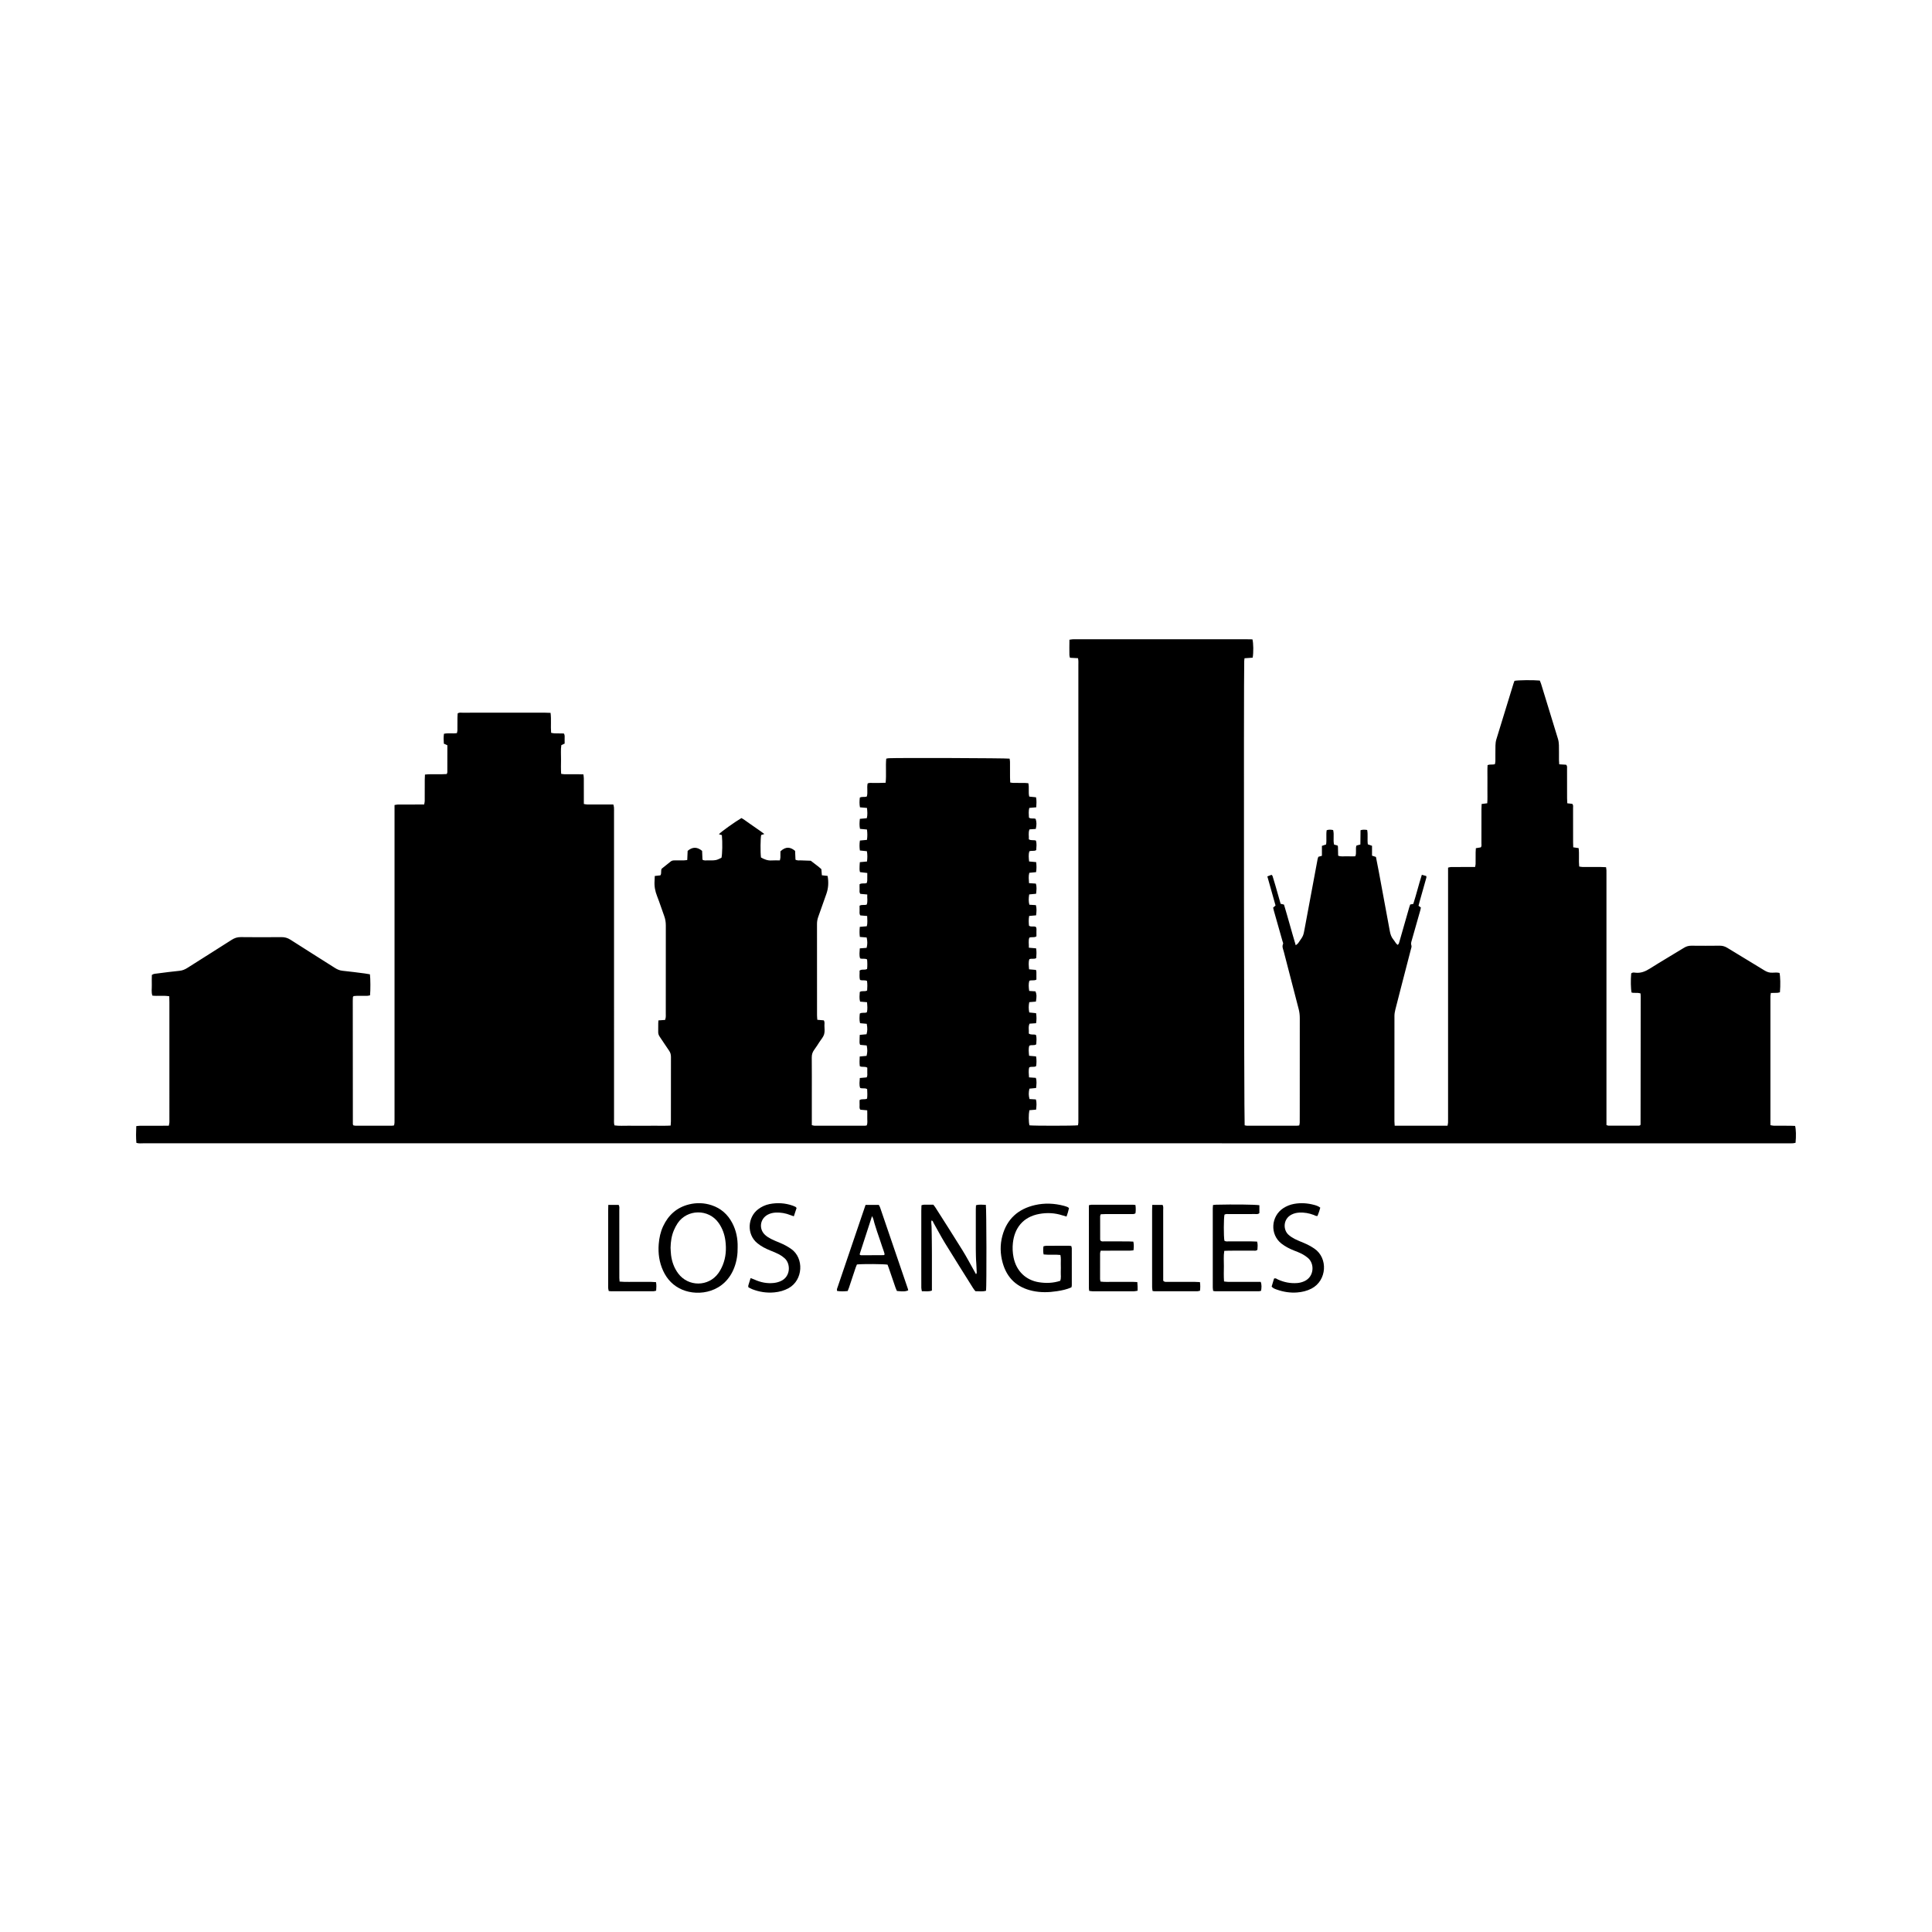 <?xml version="1.0" encoding="iso-8859-1"?>
 <?xml-stylesheet type="text/css" href="../css/styles.css" ?>  
<svg version="1.1" id="Livello_1" xmlns="http://www.w3.org/2000/svg" xmlns:xlink="http://www.w3.org/1999/xlink" x="0px" y="0px"
	 viewBox="0 0 4000 4000" style="enable-background:new 0 0 4000 4000;" xml:space="preserve">
	 
<rect style="fill:#FFFFFF;" width="4000" height="4000"/>
<g>
	<path id="b1" d="M2887.553,2330.705c37.084,0.015,73.048,0.007,109.392,0.006c0.454-2.619,0.98-4.518,1.072-6.438
		c0.16-3.362,0.059-6.736,0.059-10.105c0-168.119,0-336.238,0-504.357c0-4.36,0-8.72,0-13.512c2.358-0.493,4.227-1.209,6.101-1.224
		c13.139-0.104,26.279-0.062,39.418-0.067c3.323-0.001,6.646,0,10.434,0c0.435-2.518,1.018-4.406,1.043-6.301
		c0.11-8.084,0.019-16.171,0.083-24.257c0.021-2.638,0.294-5.274,0.478-8.359c3.546-0.589,6.782-1.127,10.102-1.679
		c2.272-2.54,1.39-5.695,1.399-8.589c0.077-23.584,0.029-47.168,0.06-70.751c0.005-3.31,0.232-6.62,0.378-10.506
		c3.967-0.504,7.486-0.951,11.642-1.478c0.704-9.003,0.265-17.714,0.341-26.399c0.076-8.759-0.034-17.52,0.031-26.279
		c0.065-8.692-0.313-17.405,0.298-26.262c4.988-2.16,9.86-0.51,15.093-1.858c0.328-1.867,1.021-4.058,1.046-6.256
		c0.121-10.78-0.108-21.566,0.154-32.341c0.104-4.318,0.599-8.781,1.849-12.894c11.744-38.649,23.686-77.238,35.591-115.838
		c0.585-1.897,1.361-3.735,1.97-5.388c7.666-1.53,38.242-1.863,52.315-0.576c0.854,2.095,2.024,4.443,2.787,6.917
		c11.704,37.958,23.411,75.915,34.937,113.927c1.249,4.118,1.819,8.564,1.938,12.878c0.279,10.1,0.055,20.213,0.118,30.319
		c0.019,2.972,0.318,5.942,0.515,9.38c5.209,0.317,9.849,0.599,14.248,0.867c2.809,2.707,1.953,5.908,1.964,8.817
		c0.078,20.214,0.022,40.429,0.064,60.644c0.007,3.303,0.281,6.606,0.453,10.379c3.734,0.416,6.988,0.778,10.151,1.131
		c2.709,2.552,1.794,5.766,1.804,8.668c0.078,23.584,0.033,47.167,0.058,70.751c0.004,3.328,0.18,6.656,0.295,10.588
		c3.821,0.571,7.32,1.094,11.208,1.676c1.506,12.767-0.198,25.207,1.11,38.088c2.324,0.335,4.547,0.916,6.775,0.932
		c12.802,0.091,25.605,0.022,38.408,0.068c3.303,0.012,6.605,0.245,10.485,0.4c0.295,2.349,0.669,4.254,0.745,6.171
		c0.12,3.028,0.043,6.063,0.043,9.095c0,168.456,0.001,336.912,0.001,505.368c0,4.339,0,8.679,0,13.254
		c1.79,0.559,3.005,1.266,4.223,1.27c20.888,0.069,41.775,0.061,62.663,0.021c0.94-0.002,1.88-0.463,2.47-0.618
		c0.545-0.515,0.855-0.708,1.017-0.988c0.161-0.277,0.242-0.641,0.243-0.966c0.112-88.6,0.215-177.199,0.299-265.799
		c0.002-1.659-0.241-3.317-0.412-5.518c-1.949-0.371-3.812-0.903-5.704-1.048c-4.295-0.33-8.679,0.451-12.783-0.671
		c-1.679-7.367-2.023-26.148-0.8-39.481c2.366-2.653,5.663-2.015,8.474-1.677c11.333,1.362,20.747-2.527,30.213-8.514
		c23.336-14.759,47.227-28.639,70.75-43.108c4.802-2.954,9.602-4.273,15.191-4.222c19.539,0.182,39.083,0.24,58.62-0.031
		c6.017-0.083,11.024,1.528,16.102,4.649c25.535,15.698,51.302,31.019,76.826,46.735c5.11,3.146,10.157,4.771,16.147,4.485
		c4.953-0.237,10.021-0.657,14.782,0.498c1.734,7.458,2.096,25.14,0.861,40.062c-1.69,0.377-3.537,1.052-5.415,1.154
		c-4.315,0.234-8.646,0.189-13.44,0.265c-0.342,2.508-0.723,4.417-0.833,6.342c-0.134,2.351-0.043,4.715-0.043,7.073
		c-0.001,82.543-0.001,165.087-0.001,247.63c0,4.027,0,8.054,0,12.677c2.607,0.435,4.807,1.1,7.013,1.121
		c11.454,0.11,22.909,0.03,34.364,0.076c3.309,0.014,6.617,0.229,9.759,0.346c1.915,7.12,2.262,21.202,0.917,34.938
		c-1.714,0.335-3.582,0.908-5.477,1.022c-3.022,0.182-6.062,0.063-9.094,0.063c-1135.393,0-2270.786,0.002-3406.18-0.037
		c-4.616,0-9.343,0.715-14.41-0.913c-1.003-11.501-0.71-22.775-0.218-34.669c3.156-0.29,5.736-0.723,8.318-0.734
		c16.171-0.064,32.343-0.034,48.515-0.035c3.333,0,6.666,0,10.495,0c0.481-2.354,1.041-4.205,1.199-6.089
		c0.196-2.343,0.067-4.713,0.067-7.071c0.001-80.859,0.005-161.718-0.01-242.577c-0.001-3.978-0.167-7.955-0.265-12.319
		c-11.905-1.996-23.361-0.012-34.948-1.32c-2.573-7.335-0.947-14.762-1.215-22.026c-0.26-7.026,0.053-14.074,0.112-20.801
		c3.731-2.699,7.524-2.575,11.136-3.029c15.368-1.932,30.717-4.096,46.132-5.545c6.346-0.597,11.522-2.966,16.716-6.27
		c30.407-19.344,60.972-38.441,91.316-57.884c5.895-3.777,11.687-5.71,18.811-5.62c27.959,0.35,55.927,0.307,83.888,0.03
		c7.02-0.07,12.926,1.506,18.887,5.339c30.597,19.67,61.455,38.935,92.148,58.457c4.909,3.122,9.847,5.285,15.8,5.878
		c15.409,1.534,30.762,3.64,46.128,5.583c3.603,0.456,7.173,1.174,10.528,1.733c1.173,8.621,1.279,33.482,0.225,43.546
		c-1.727,0.321-3.61,0.944-5.503,0.975c-7.41,0.124-14.824,0.021-22.235,0.091c-2.278,0.021-4.554,0.323-6.012,0.434
		c-0.983,0.906-1.296,1.096-1.46,1.375c-0.162,0.275-0.227,0.636-0.243,0.964c-0.114,2.35-0.292,4.702-0.29,7.053
		c0.043,85.236,0.102,170.471,0.188,255.707c0.001,0.618,0.398,1.236,0.83,2.493c1.231,0.244,2.794,0.822,4.359,0.826
		c25.268,0.056,50.536,0.048,75.805,0.013c1.298-0.002,2.596-0.379,4.358-0.653c0.316-2.023,0.793-3.933,0.876-5.859
		c0.145-3.363,0.053-6.737,0.053-10.106c0.001-211.244,0-422.488,0-633.731c0-4.356,0-8.712,0-13.602
		c2.781-0.411,5.007-1.012,7.236-1.026c14.487-0.089,28.974-0.049,43.461-0.052c3.347-0.001,6.694,0,10.622,0
		c0.463-2.693,1.151-4.886,1.166-7.083c0.1-14.823,0.034-29.648,0.08-44.472c0.01-3.296,0.253-6.59,0.411-10.429
		c15.247-1.653,30.035,0.142,45.074-1.096c0.435-1.195,1.25-2.396,1.255-3.6c0.081-18.513,0.056-37.026,0.056-56.017
		c-2.456-1.103-4.787-2.151-7.249-3.256c-0.544-6.756-0.784-13.393,0.209-20.504c8.903-1.895,17.701,0.014,26.801-1.315
		c0.369-1.912,1.019-3.787,1.045-5.67c0.119-8.758,0.029-17.519,0.093-26.278c0.022-2.974,0.277-5.946,0.422-8.851
		c3.42-2.379,6.887-1.486,10.129-1.494c27.964-0.07,55.927-0.041,83.891-0.041c28.974,0,57.949-0.012,86.923,0.016
		c3.635,0.003,7.271,0.216,11.411,0.347c1.766,13.888-0.039,27.322,1.17,41.285c2.212,0.39,4.393,1.04,6.594,1.113
		c6.668,0.219,13.343,0.215,19.825,0.295c2.337,3.724,1.398,7.166,1.534,10.425c0.14,3.35,0.031,6.711,0.031,10.47
		c-2.228,1.042-4.258,1.991-6.865,3.21c-1.513,9.65-0.516,19.706-0.641,29.701c-0.122,9.704-0.367,19.433,0.283,29.723
		c2.427,0.33,4.321,0.794,6.218,0.809c9.77,0.079,19.541,0.021,29.311,0.06c3.321,0.013,6.642,0.17,10.564,0.278
		c0.32,3.065,0.811,5.656,0.826,8.249c0.078,14.15,0.039,28.3,0.04,42.451c0,3.348,0,6.695,0,10.598
		c2.759,0.41,4.98,1.013,7.205,1.027c14.487,0.089,28.974,0.05,43.461,0.052c3.344,0.001,6.689,0,10.414,0
		c0.541,2.379,1.233,4.24,1.336,6.132c0.201,3.695,0.081,7.409,0.081,11.115c0.001,210.907-0.003,421.814,0.024,632.721
		c0,4.642-0.515,9.352,0.825,14.355c9.859,1.537,19.582,0.55,29.248,0.723c9.767,0.175,19.54,0.039,29.311,0.039
		c9.433,0,18.867,0.055,28.3-0.016c9.664-0.072,19.354,0.341,29.541-0.359c0.209-3.454,0.503-6.068,0.504-8.683
		c0.028-44.472-0.036-88.945,0.098-133.417c0.015-4.958-1.158-9.099-3.996-13.162c-6.556-9.386-12.706-19.055-19.17-28.507
		c-2.177-3.185-3.385-6.432-3.231-10.345c0.302-7.672-0.31-15.382,0.419-23.612c4.814-0.347,9.08-0.654,13.876-0.999
		c0.459-1.869,1.125-3.695,1.312-5.569c0.233-2.336,0.08-4.711,0.08-7.07c0.001-60.981-0.055-121.962,0.078-182.943
		c0.015-6.864-1.023-13.307-3.396-19.729c-5.016-13.578-9.329-27.425-14.66-40.873c-4.06-10.24-6.028-20.575-5.243-31.509
		c0.237-3.296,0.277-6.607,0.423-10.313c4.156-0.458,7.75-0.855,11.534-1.272c3.013-3.766,0.557-8.548,2.646-13.664
		c5.728-4.578,12.303-9.801,18.838-15.074c2.236-1.804,4.771-2.259,7.554-2.231c6.401,0.066,12.803,0.073,19.203-0.03
		c2.273-0.037,4.54-0.463,7.474-0.785c0.286-6.663,0.556-12.957,0.812-18.929c10.051-8.541,19.765-8.501,29.956,0.026
		c0.24,5.862,0.498,12.148,0.749,18.283c3.621,2.163,7.061,1.393,10.33,1.398c5.716,0.009,11.532,0.322,17.115-0.622
		c4.181-0.707,8.061-3.189,11.885-4.8c1.821-7.16,2.254-32.105,0.837-46.902c-1.058-0.294-2.285-0.609-3.494-0.982
		c-0.828-0.256-1.632-0.592-2.613-0.954c5.229-5.515,31.811-24.542,46.597-33.377c5.293,2.764,10.221,6.827,15.455,10.382
		c5.294,3.596,10.53,7.278,15.751,10.978c5.122,3.63,10.424,7.04,16.26,11.679c-3.082,0.953-4.833,1.495-6.592,2.039
		c-1.536,7.201-1.825,35.1-0.415,46.503c6.803,3.946,14.049,6.838,22.521,6.179c5.34-0.415,10.739-0.077,16.55-0.077
		c0.472-2.359,1.101-4.227,1.171-6.116c0.161-4.362,0.051-8.734,0.051-12.714c11.618-10.661,20.679-8.856,30.355-0.909
		c0.259,5.945,0.534,12.24,0.795,18.226c4.152,2.281,7.919,1.316,11.536,1.487c6.701,0.317,13.41,0.484,20.115,0.713
		c5.341,4.089,10.711,8.14,16.007,12.285c2.1,1.643,4.034,3.498,5.931,5.157c0.362,4.275,0.696,8.228,1.072,12.666
		c4.277,0.468,8.156,0.892,11.872,1.299c2.365,13.654,1.504,25.644-2.532,37.094c-5.596,15.874-11.104,31.781-16.841,47.604
		c-1.753,4.834-2.614,9.663-2.609,14.799c0.061,63.002,0.032,126.005,0.065,189.008c0.001,2.954,0.366,5.907,0.596,9.378
		c4.822,0.421,9.076,0.792,13.402,1.17c2.331,3.495,1.266,7.309,1.328,10.89c0.104,6.052,1.021,12.474-0.66,18.062
		c-1.678,5.58-6.075,10.36-9.373,15.43c-3.674,5.646-7.225,11.395-11.253,16.782c-3.608,4.825-5.001,9.868-4.94,15.93
		c0.267,26.276,0.114,52.557,0.114,78.836c0,16.846,0,33.691,0,50.537c0,3.33,0,6.659,0,10.419c2.112,0.515,3.649,1.215,5.188,1.218
		c35.038,0.052,70.077,0.032,105.115-0.003c0.98-0.001,1.96-0.319,3.341-0.558c2.284-5.009,0.984-10.433,1.175-15.673
		c0.182-4.99-0.055-9.995-0.115-15.634c-5.178-0.461-9.731-0.867-14.193-1.264c-2.608-3.116-1.432-6.62-1.605-9.869
		c-0.177-3.326-0.039-6.669-0.039-9.987c4.863-3.371,10.416-0.348,15.565-3.073c0.769-6.381,0.523-12.98,0.149-19.615
		c-4.505-3.104-9.569-0.49-14.522-2.533c-2.352-6.394-1.056-13.234-0.685-20.529c5.084-0.456,9.646-0.865,14.182-1.271
		c2.066-3.458,1.15-6.896,1.284-10.167c0.137-3.328,0.03-6.665,0.03-9.953c-4.912-3.315-10.488-0.384-15.519-3.082
		c-0.877-6.5-0.498-13.055-0.162-20.091c5.231-0.47,9.801-0.882,14.201-1.277c1.896-7.747,1.965-12.612,0.307-21.549
		c-4.447-0.419-9.039-0.852-13.679-1.289c-1.79-3.494-1.06-6.895-1.111-10.159c-0.051-3.307,0.216-6.619,0.364-10.462
		c5.086-0.475,9.651-0.901,14.051-1.312c1.946-7.422,2.046-12.031,0.458-21.609c-4.419-0.413-9.015-0.841-13.911-1.298
		c-1.735-6.751-1.076-13.351-0.521-19.882c4.524-2.929,9.607-0.503,14.51-2.519c1.957-6.578,0.98-13.452,0.455-21.027
		c-4.894-0.415-9.479-0.804-14.382-1.22c-1.906-6.705-1.003-13.325-0.646-19.885c4.54-3.491,10.189-0.092,15.265-3.193
		c0.447-6.322,0.69-12.916-0.231-19.713c-4.585-2.404-9.566-0.292-14.412-2.091c-2.118-6.296-0.528-12.955-1.007-19.317
		c4.824-3.762,10.461-0.401,15.585-3.448c0.628-6.233,0.626-12.837-0.071-19.676c-4.447-2.668-9.453-0.358-14.406-2.173
		c-2.236-6.486-1.005-13.322-0.667-20.728c5.133-0.402,9.703-0.761,14.148-1.109c1.822-7.89,1.847-12.834,0.091-21.48
		c-4.411-0.345-8.975-0.702-14.12-1.104c-0.944-7.016-0.78-13.58-0.12-20.878c4.897-0.421,9.467-0.813,14.428-1.24
		c2.093-6.94,0.863-13.824,0.847-21.276c-5.218-0.432-9.779-0.809-14.16-1.171c-2.496-3.348-1.381-6.827-1.549-10.086
		c-0.171-3.314-0.038-6.643-0.038-10.039c4.907-2.716,9.872-0.602,14.771-2.23c2.576-6.545,0.611-13.469,1.199-20.969
		c-5.305-0.477-9.858-0.886-14.306-1.286c-2.645-3.133-1.447-6.639-1.624-9.883c-0.181-3.321-0.04-6.661-0.04-10.03
		c4.743-3.055,9.764-0.66,14.788-2.516c0.329-1.409,1.071-3.256,1.136-5.127c0.175-5.004,0.06-10.018,0.06-15.686
		c-5.421-0.633-10.238-1.196-15.115-1.766c-1.389-4.397-0.786-8.444-0.826-12.417c-0.026-2.618,0.354-5.24,0.578-8.213
		c5.036-0.46,9.613-0.878,14.774-1.349c0.855-7.296,1.113-14.167-0.254-21.349c-4.862-0.496-9.466-0.966-14.472-1.477
		c-1.031-6.964-1.039-13.511,0.044-20.574c4.878-0.46,9.454-0.892,14.588-1.377c1.121-7.24,0.989-14.084,0.001-21.466
		c-4.919-0.467-9.509-0.903-14.421-1.37c-1.467-6.832-1.08-13.406-0.266-20.692c4.818-0.432,9.419-0.844,14.339-1.285
		c1.85-7.043,1.135-13.896,0.403-21.318c-5.012-0.439-9.591-0.84-14.525-1.272c-1.37-6.874-1.045-13.451-0.293-20.122
		c4.602-2.57,9.628-0.377,14.495-2.285c2.514-8.537-0.315-17.737,1.657-26.891c3.717-2.006,7.815-1,11.73-1.147
		c4.374-0.164,8.759,0.006,13.138-0.051c3.968-0.052,7.934-0.214,12.403-0.341c1.78-16.926-0.294-33.361,1.264-49.927
		c2.141-0.367,3.732-0.813,5.341-0.889c21.166-1.005,241.748-0.271,250.067,0.871c0.274,2.089,0.802,4.331,0.822,6.578
		c0.092,10.781,0.016,21.562,0.066,32.343c0.016,3.312,0.243,6.622,0.395,10.501c2.336,0.329,4.235,0.806,6.139,0.827
		c8.085,0.091,16.172,0.008,24.257,0.079c2.286,0.02,4.57,0.347,7.104,0.554c2.174,9.31-0.4,18.521,1.878,27.709
		c4.686,0.468,9.262,0.925,14.063,1.404c1.429,7.062,0.89,13.634,0.475,20.765c-5.075,0.45-9.614,0.853-14.49,1.285
		c-1.727,6.972-1.001,13.569-0.643,20.058c4.472,3.405,9.657,0.57,13.881,2.703c2.113,6.698,2.209,12.159,0.279,20.726
		c-4.187,0.306-8.483,0.62-13.051,0.954c-2.89,6.974-0.825,13.911-1.371,20.546c4.982,3.166,10.051,0.784,14.821,2.734
		c1.735,6.349,0.976,12.962,0.481,19.614c-4.425,2.832-9.54,0.409-14.319,2.534c-1.924,6.748-1.183,13.579-0.391,20.998
		c4.99,0.457,9.532,0.873,14.602,1.337c0.839,6.948,0.986,13.531-0.177,20.766c-4.669,0.458-9.241,0.907-14.058,1.38
		c-1.917,7.185-1.002,14.045-0.53,21.38c5.049,0.34,9.345,0.629,14.09,0.949c2.285,6.787,1.269,13.637,0.562,21.045
		c-4.887,0.469-9.455,0.908-14.309,1.374c-1.185,7.233-1.531,14.116,0.298,21.318c4.566,0.283,8.874,0.55,13.588,0.842
		c1.921,6.996,1.24,13.823,0.396,21.137c-5.023,0.437-9.573,0.833-14.371,1.25c-1.266,7.135-0.963,13.741-0.337,20.233
		c4.59,3.179,9.676,0.364,14.135,2.451c2.171,2.879,1.088,6.359,1.25,9.618c0.166,3.34,0.036,6.694,0.036,9.868
		c-4.687,3.376-9.789,0.655-14.7,2.755c-2.464,6.443-0.648,13.343-1.005,20.85c5.252,0.453,9.797,0.844,14.988,1.292
		c1.216,6.82,0.793,13.409,0.292,20.162c-4.396,2.837-9.448,0.3-14.249,2.275c-2.246,6.582-1.152,13.473-0.582,20.993
		c4.874,0.419,9.421,0.81,14.238,1.224c0.375,1.638,0.889,2.889,0.91,4.149c0.093,5.34,0.04,10.682,0.04,15.882
		c-4.904,2.934-9.946,0.397-14.687,2.484c-1.942,6.657-1.312,13.545-0.277,21.005c4.551,0.311,8.84,0.604,13.032,0.891
		c2.512,6.14,2.681,9.857,0.909,21.2c-4.362,0.367-8.904,0.75-13.772,1.159c-1.47,7.282-1.483,14.133-0.011,21.341
		c4.876,0.509,9.457,0.986,14.143,1.475c1.077,7.185,1.126,13.773,0.008,20.759c-4.705,0.34-8.996,0.651-13.576,0.982
		c-3.127,6.872-0.814,13.847-1.534,20.433c4.9,3.405,9.987,0.942,14.799,2.839c1.986,6.268,0.888,12.884,0.658,19.432
		c-4.35,3.323-9.556,0.425-14.426,2.934c-2.008,6.453-1.103,13.289-0.393,20.801c4.901,0.455,9.443,0.877,14.43,1.34
		c1.244,6.835,0.999,13.437,0.201,20.021c-4.382,3.041-9.545,0.199-14.329,2.656c-1.949,6.559-0.827,13.393-0.474,20.722
		c5.069,0.363,9.358,0.67,14.12,1.011c2.284,6.768,1.278,13.609,0.539,20.985c-4.879,0.484-9.45,0.938-13.908,1.38
		c-1.757,8.594-1.701,13.763,0.262,21.481c4.158,0.253,8.464,0.515,13.171,0.802c2.107,6.925,1.25,13.763,0.481,21.13
		c-4.965,0.433-9.528,0.83-13.938,1.214c-1.8,9.291-1.661,24.104,0.189,31.296c8.322,1.116,90.993,1.113,100.415-0.09
		c0.26-1.709,0.708-3.597,0.799-5.502c0.144-3.026,0.054-6.062,0.054-9.095c0-312.654,0.003-625.309-0.019-937.963
		c0-4.637,0.445-9.334-0.732-14.528c-5.587-0.298-10.867-0.58-16.668-0.889c-0.407-1.896-1.142-3.767-1.157-5.645
		c-0.083-10.387-0.203-20.78,0.065-31.706c2.479-0.368,4.368-0.779,6.275-0.897c2.35-0.145,4.715-0.05,7.073-0.05
		c117.919-0.001,235.838-0.003,353.757,0.008c3.992,0,7.984,0.127,11.776,0.191c2.14,7.437,2.386,27.582,0.501,37.91
		c-5.351,0.377-10.9,0.769-16.893,1.192c-0.236,2.103-0.529,3.708-0.58,5.32c-1.218,38.332-0.451,951.547,0.866,961.644
		c1.371,0.269,2.935,0.84,4.5,0.843c34.702,0.052,69.404,0.048,104.105,0.023c1.313-0.001,2.627-0.314,4.44-0.545
		c0.347-1.946,0.947-3.838,0.978-5.74c0.119-7.41,0.061-14.823,0.061-22.235c0.001-64.687-0.038-129.374,0.061-194.061
		c0.01-6.461-0.674-12.711-2.302-18.95c-10.368-39.737-20.697-79.484-30.905-119.261c-1.288-5.019-4.025-9.937-1.397-15.552
		c0.669-1.429-0.659-3.853-1.205-5.782c-5.865-20.73-11.763-41.449-17.628-62.179c-0.639-2.257-1.127-4.558-1.76-7.142
		c1.475-1.322,2.928-2.624,5.006-4.484c-5.53-19.654-11.16-39.661-16.951-60.241c3.22-1.225,5.916-2.251,8.691-3.307
		c0.897,1.068,1.805,1.698,2.066,2.53c2.012,6.421,3.949,12.867,5.814,19.333c3.634,12.599,7.205,25.216,10.889,38.132
		c2.296,0.549,4.469,1.068,6.968,1.664c8.328,27.606,15.701,55.492,24.347,84.242c2.193-1.811,3.452-2.669,4.475-3.749
		c0.917-0.967,1.57-2.183,2.35-3.282c9.021-12.72,8.897-12.742,11.783-28.343c8.817-47.669,17.732-95.32,26.648-142.971
		c0.303-1.62,1.014-3.163,1.573-4.855c2.356-0.659,4.562-1.276,7.365-2.061c0-6.74,0-13.421,0-20.546
		c3.162-1.066,5.867-1.978,8.649-2.916c1.502-9.883-0.365-19.692,1.194-29.498c4.584-1.568,8.809-1.267,13.371-0.316
		c2.631,9.88-0.52,20.129,1.985,30.125c2.407,0.616,4.654,1.192,7.095,1.817c0.289,0.818,0.865,1.728,0.897,2.657
		c0.204,6.021,0.289,12.047,0.421,18.439c6.096,2.53,12.185,1.043,18.077,1.302c5.674,0.25,11.367,0.054,17.126,0.054
		c2.406-3.908,1.403-7.682,1.695-11.236c0.297-3.625-0.693-7.383,1.102-11.125c2.456-0.648,4.97-1.311,8.018-2.116
		c0.11-9.923,0.216-19.585,0.327-29.592c4.836-1.512,9.008-1.149,13.756-0.506c1.899,9.899-0.048,19.694,1.341,29.747
		c2.647,0.919,5.388,1.871,8.69,3.018c0,6.584,0,13.273,0,20.444c2.804,0.909,5.217,1.691,8.099,2.625
		c1.914,9.775,3.931,19.653,5.776,29.563c7.703,41.37,15.392,82.743,22.986,124.133c1.174,6.401,3.065,12.337,7.372,17.391
		c2.989,3.507,4.775,8.029,8.77,11.012c2.796-1.859,3.089-4.554,3.798-7.036c6.657-23.304,13.317-46.607,20.004-69.903
		c0.644-2.242,1.472-4.43,2.225-6.673c2.135-0.41,4.045-0.776,6.406-1.229c6.37-19.703,11.169-39.95,17.702-60.286
		c3.512,0.973,6.289,1.743,9.153,2.536c0.119,1.353,0.484,2.379,0.244,3.236c-4.625,16.533-9.328,33.044-13.994,49.566
		c-0.728,2.577-1.353,5.182-2.294,8.809c1.368,1.008,2.966,2.187,4.928,3.632c-0.376,1.791-0.667,3.74-1.199,5.621
		c-5.963,21.052-11.978,42.089-17.936,63.143c-0.895,3.16-1.892,6.071-0.499,9.728c0.921,2.417-0.503,5.866-1.247,8.758
		c-6.792,26.406-13.677,52.788-20.512,79.183c-3.882,14.99-7.821,29.966-11.517,45.002c-1.033,4.205-1.824,8.599-1.83,12.908
		c-0.11,72.743-0.084,145.485-0.059,218.228C2887.008,2324.159,2887.311,2326.788,2887.553,2330.705z"/>
	<path id="b2"   d="M2041.09,2494.543c1.379,8.582,1.683,166.305,0.451,177.749c-7.094,2.327-14.438,0.912-22.138,1.006
		c-1.57-2.104-3.307-4.118-4.702-6.345c-19.478-31.087-39.102-62.086-58.265-93.367c-8.428-13.759-15.849-28.134-23.862-42.152
		c-0.895-1.565-0.834-4.109-4.096-4.499c-0.932,4.585,0.275,9.161,0.241,13.688c-0.037,5.047,0.226,10.096,0.32,15.145
		c0.088,4.712,0.135,9.426,0.184,14.139c0.053,5.05,0.094,10.099,0.126,15.149c0.03,4.713,0.049,9.427,0.059,14.14
		c0.01,4.713,0.002,9.427,0.002,14.14c0,5.05,0,10.1,0,15.15c0,4.713,0,9.427,0,14.14c0,5.05,0,10.1,0,15.15
		c0,4.683,0,9.366,0,14.197c-7.102,2.722-13.695,1.069-20.769,1.452c-0.475-2.858-1.139-5.062-1.159-7.273
		c-0.108-11.782-0.056-23.567-0.056-35.35c-0.001-41.41-0.009-82.82,0.016-124.23c0.002-3.649,0.223-7.298,0.351-11.201
		c4.266-1.802,8.319-1.013,12.237-1.135c4.027-0.125,8.061-0.028,12.393-0.028c1.638,2.243,3.326,4.302,4.742,6.532
		c18.577,29.269,37.335,58.427,55.569,87.909c8.664,14.009,16.311,28.646,24.413,43.001c1.11,1.967,2.184,3.955,3.623,6.565
		c2.155-2.668,1.258-5.013,1.257-7.138c0-2.69-0.207-5.381-0.338-8.072c-0.115-2.354-0.233-4.708-0.377-7.06
		c-0.164-2.688-0.387-5.373-0.528-8.062c-0.124-2.353-0.185-4.709-0.245-7.065c-0.068-2.692-0.107-5.385-0.15-8.078
		c-0.038-2.356-0.078-4.712-0.095-7.069c-0.017-2.357-0.008-4.714-0.009-7.07c-0.001-2.693,0-5.387,0-8.08c0-2.357,0-4.713,0-7.07
		c0-2.693,0-5.386,0-8.08c0-2.357,0-4.713,0-7.07c0-2.356,0-4.713,0-7.07c0-2.693,0-5.387,0-8.08c0-2.357,0-4.714,0-7.07
		c0-2.693,0-5.387,0-8.08c0-2.356,0-4.713,0-7.07c0-2.693-0.043-5.388,0.016-8.08c0.05-2.319,0.218-4.635,0.359-7.469
		C2027.382,2493.253,2034,2494.412,2041.09,2494.543z"/>
	<path id="b3"  d="M1527.206,2582.356c0.263,14.22-1.762,27.808-6.565,40.927c-19.392,52.965-73.922,61.523-108.413,46.751
		c-18.169-7.782-31.007-21.116-39.233-38.939c-8.093-17.536-10.687-36.073-9.193-55.195c1.002-12.825,3.638-25.323,9.139-37.073
		c10.918-23.323,28.35-38.989,53.627-45.239c15.74-3.891,31.44-3.332,46.828,1.73c19.171,6.307,33.21,18.849,42.579,36.59
		C1524.344,2547.754,1527.65,2564.799,1527.206,2582.356z M1388.338,2583.26c0.317,5.035,0.371,10.103,1.002,15.097
		c1.756,13.911,6.33,26.776,14.774,38.139c20.801,27.992,62.816,27.896,83.162-0.5c3.682-5.138,6.711-10.913,9.097-16.778
		c6.622-16.284,7.728-33.373,5.455-50.616c-1.733-13.146-6.146-25.437-13.834-36.45c-20.925-29.973-65.463-28.898-85.043,0.448
		c-2.966,4.445-5.486,9.273-7.594,14.189C1390.38,2558.395,1388.602,2570.681,1388.338,2583.26z"/>
	<path  id="b4" d="M2213.237,2501.272c-1.314,6.2-2.923,11.612-5.115,17.484c-3.427-0.998-6.265-1.751-9.056-2.65
		c-15.412-4.964-31.276-5.652-46.959-2.863c-34.521,6.14-51.625,29.825-54.983,59.823c-1.123,10.032-0.691,20.11,1.305,30.153
		c5.711,28.734,25.804,47.327,52.595,51.522c14.85,2.325,29.463,1.831,44.002-2.921c2.351-6.022,0.946-12.117,1.188-18.057
		c0.234-5.716,0.169-11.451,0.018-17.172c-0.157-5.948,0.746-11.989-0.81-18.303c-11.686-1.401-23.108,0.291-34.717-1.097
		c-1.308-5.73-0.931-10.989-0.361-16.818c1.939-0.396,3.81-1.102,5.685-1.112c15.827-0.087,31.654-0.057,47.481-0.027
		c1.325,0.003,2.649,0.266,4.416,0.456c0.39,1.592,1.096,3.14,1.101,4.691c0.072,25.592,0.065,51.184,0.027,76.777
		c-0.002,1.297-0.449,2.594-0.724,4.084c-9.666,4.451-19.896,6.479-30.167,8.058c-16.739,2.574-33.536,2.997-50.212-0.639
		c-32.211-7.024-53.112-26.253-62.027-58.114c-5.189-18.546-5.624-37.374-0.634-55.908c9.384-34.851,32.692-55.67,67.462-63.655
		c20.01-4.595,40.131-3.696,60.007,1.532c2.595,0.683,5.138,1.605,7.642,2.579C2211.28,2499.44,2211.968,2500.274,2213.237,2501.272
		z"/>
	<path id="b5" d="M1792.07,2494.566c9.493,0,18.199,0,27.374,0c0.844,1.622,1.981,3.264,2.603,5.082
		c19.18,56.039,38.311,112.094,57.431,168.153c0.419,1.23,0.618,2.535,0.91,3.761c-6.167,2.493-9.001,2.647-23.387,1.276
		c-0.909-2.113-2.1-4.469-2.957-6.943c-4.625-13.357-9.158-26.747-13.746-40.117c-0.87-2.537-1.844-5.039-2.72-7.422
		c-7.502-1.421-50.69-1.725-63.37-0.414c-0.853,2.077-1.985,4.442-2.812,6.91c-4.602,13.719-9.115,27.469-13.7,41.195
		c-0.734,2.197-1.674,4.324-2.674,6.881c-7.422,0.809-14.617,1.031-22.005-0.184c-0.885-3.629,0.657-6.322,1.599-9.099
		c15.361-45.252,30.728-90.501,46.1-135.749C1784.393,2517.07,1788.089,2506.25,1792.07,2494.566z M1805.44,2517.858
		c-8.698,26.716-17.1,52.505-25.449,78.311c-0.169,0.523,0.297,1.251,0.51,2.046c0.862,0.22,1.803,0.673,2.743,0.671
		c15.477-0.039,30.953-0.134,46.43-0.234c0.317-0.002,0.683-0.153,0.934-0.352c0.238-0.187,0.355-0.527,0.911-1.418
		c-1.003-5.071-3.216-10.305-5.011-15.66c-1.711-5.104-3.385-10.22-5.112-15.317c-1.836-5.417-3.769-10.801-5.559-16.233
		c-1.684-5.111-3.129-10.303-4.877-15.392C1809.17,2529.068,1808.856,2523.292,1805.44,2517.858z"/>
	<path id="b6"  d="M2350.837,2494.873c0.811,6.111,0.811,11.704,0.026,17.19c-3.263,2.217-6.728,1.471-10.025,1.485
		c-17.175,0.072-34.35,0.015-51.525,0.052c-3.321,0.007-6.642,0.235-10.235,0.372c-0.556,1.569-1.345,2.763-1.35,3.96
		c-0.056,16.16-0.01,32.32,0.051,48.479c0.002,0.625,0.412,1.249,0.688,2.03c2.294,2.592,5.524,1.664,8.407,1.682
		c16.501,0.1,33.003,0.027,49.504,0.073c3.304,0.009,6.607,0.277,10.115,0.435c1.323,6.245,1.022,11.805,0.282,17.984
		c-2.865,0.273-5.449,0.723-8.036,0.734c-16.501,0.066-33.003,0.035-49.504,0.036c-3.34,0-6.679,0-10.285,0
		c-0.548,2.122-1.292,3.68-1.3,5.242c-0.092,17.848-0.094,35.696-0.043,53.544c0.005,1.612,0.535,3.222,0.883,5.178
		c8.623,1.253,17,0.468,25.332,0.609c8.417,0.142,16.838-0.022,25.257,0.047c8.34,0.068,16.704-0.355,25.623,0.422
		c0.232,3.5,0.494,6.428,0.6,9.363c0.095,2.662,0.02,5.331,0.02,8.496c-2.785,0.464-5.01,1.153-7.237,1.159
		c-28.625,0.074-57.25,0.07-85.875,0.018c-2.281-0.004-4.56-0.514-7.095-0.82c-0.252-2.014-0.632-3.636-0.633-5.258
		c-0.031-57.204-0.026-114.407-0.026-172.046c2.139-0.448,3.695-1.054,5.253-1.057c28.625-0.062,57.25-0.062,85.875-0.032
		C2347.186,2494.251,2348.789,2494.621,2350.837,2494.873z"/>
	<path id="b7"  d="M2607.433,2495.288c0,5.905,0,11.216,0,16.264c-2.781,2.797-5.973,1.975-8.885,1.988
		c-17.847,0.081-35.695,0.009-53.543,0.074c-3.306,0.012-6.743-0.651-9.839,1.125c-1.753,7.462-1.853,45.542-0.14,54.09
		c2.987,2.092,6.452,1.29,9.727,1.308c15.827,0.087,31.654,0.018,47.481,0.059c3.318,0.009,6.636,0.247,10.503,0.401
		c1.726,5.922,0.961,11.495,0.633,16.764c-2.359,2.761-5.23,1.977-7.809,1.988c-16.837,0.071-33.675,0.018-50.512,0.056
		c-3.295,0.008-6.59,0.239-10.307,0.383c-1.816,10.858-0.698,21.251-0.823,31.573c-0.126,10.372-0.462,20.773,0.327,31.766
		c3.005,0.318,5.567,0.817,8.132,0.826c19.195,0.067,38.389,0.038,57.584,0.039c3.345,0,6.689,0,10.21,0
		c2.427,6.325,1.622,12.174,0.857,18.342c-1.506,0.407-2.756,1.038-4.006,1.041c-30.306,0.065-60.613,0.07-90.92,0.044
		c-1.296-0.001-2.591-0.407-4.384-0.708c-0.289-2.406-0.792-4.647-0.793-6.888c-0.044-54.553-0.041-109.107-0.013-163.66
		c0.001-2.273,0.315-4.546,0.522-7.356c2.414-0.227,4.342-0.527,6.275-0.573C2554.566,2493.353,2597.751,2493.805,2607.433,2495.288
		z"/>
	<path  id="b8" d="M2733.462,2500.333c-0.773,2.725-1.393,5.294-2.237,7.787c-1.065,3.149-2.313,6.235-3.501,9.4
		c-3.278,0.596-5.472-1.244-7.862-2.139c-9.584-3.589-19.432-5.36-29.687-4.852c-5.811,0.288-11.339,1.602-16.474,4.309
		c-17.478,9.212-17.541,31.529-5.719,41.848c3.762,3.284,8.079,6.104,12.523,8.396c5.967,3.077,12.279,5.493,18.487,8.088
		c7.788,3.256,15.191,7.146,22.2,11.903c28.865,19.593,26.101,66.072-5.727,82.737c-9.431,4.938-19.533,7.309-30.013,8.102
		c-14.298,1.082-28.219-1.112-41.708-5.873c-3.744-1.321-7.687-2.504-10.96-6.222c1.644-5.517,3.349-11.242,4.945-16.598
		c3.639-1.627,5.675,0.785,7.951,1.82c12.831,5.832,26.186,8.492,40.282,7.356c5.101-0.411,9.913-1.698,14.569-3.792
		c20.417-9.183,21.553-36.128,7.467-48.125c-3.81-3.245-8.091-6.082-12.52-8.414c-5.041-2.655-10.456-4.623-15.77-6.734
		c-9.426-3.745-18.408-8.205-26.473-14.49c-24.635-19.199-21.768-56.914,3.705-73.455c6.873-4.463,14.352-7.414,22.385-8.865
		c13.815-2.496,27.511-1.573,41.034,1.989C2724.866,2495.695,2729.36,2497.074,2733.462,2500.333z"/>
	<path id="b9"  d="M1649.219,2501.096c-1.718,5.19-3.586,10.831-5.669,17.125c-2.763-0.958-4.909-1.604-6.979-2.437
		c-9.825-3.958-19.999-5.769-30.596-5.254c-5.808,0.282-11.352,1.586-16.465,4.328c-16.001,8.582-18.924,29.348-5.658,41.765
		c3.627,3.395,8.037,6.141,12.474,8.438c5.96,3.084,12.27,5.503,18.475,8.098c8.098,3.387,15.781,7.448,23.017,12.481
		c27.417,19.073,24.863,64.567-4.747,81.16c-9.317,5.221-19.29,7.946-29.738,8.935c-16.012,1.516-31.562-0.875-46.517-6.807
		c-2.721-1.079-5.226-2.704-7.505-3.905c0-1.829-0.233-2.894,0.039-3.809c1.428-4.815,2.983-9.592,4.727-15.122
		c2.775,1.075,5.204,1.867,7.507,2.933c13.12,6.071,26.865,8.877,41.247,7.132c4.915-0.597,9.956-2.004,14.424-4.126
		c19.846-9.421,19.916-35.616,7.289-46.884c-3.481-3.106-7.382-5.919-11.5-8.091c-5.632-2.972-11.602-5.335-17.523-7.722
		c-10.038-4.046-19.618-8.783-27.998-15.811c-22.031-18.474-19.633-53.26,1.989-69.771c7.096-5.419,15.012-9.095,23.676-10.824
		c16.16-3.225,32.151-2.238,47.784,3.154c2.215,0.764,4.346,1.794,6.457,2.824
		C1647.964,2499.168,1648.269,2499.901,1649.219,2501.096z"/>
	<path id="b10"  d="M1259.406,2494.576c8.041,0,14.678,0,21.36,0c2.403,3.631,1.41,7.443,1.418,11.009
		c0.085,38.063,0.053,76.125,0.054,114.188c0,8.758-0.034,17.516,0.028,26.273c0.016,2.283,0.337,4.563,0.558,7.35
		c12.888,1.172,25.282,0.34,37.641,0.593c12.382,0.254,24.793-0.541,37.723,0.555c1.169,5.971,0.75,11.566,0.3,17.664
		c-1.987,0.442-3.856,1.216-5.728,1.22c-29.305,0.07-58.609,0.046-87.914,0.012c-1.309-0.002-2.618-0.313-4.531-0.557
		c-0.396-1.957-0.948-3.803-1.105-5.682c-0.195-2.343-0.072-4.712-0.072-7.07c-0.002-50.862-0.007-101.725,0.009-152.587
		C1259.15,2503.556,1259.303,2499.568,1259.406,2494.576z"/>
	<path id="b11"  d="M2385.595,2494.612c8.037,0,14.669,0,21.444,0c2.065,3.736,1.227,7.511,1.232,11.09
		c0.068,45.132,0.044,90.264,0.044,135.397c0,3.686,0,7.371,0,10.4c2.572,3.156,5.437,2.449,8.024,2.457
		c19.198,0.059,38.396,0.012,57.594,0.056c3.296,0.007,6.591,0.283,10.387,0.458c1.031,6.126,0.772,11.717,0.189,17.799
		c-1.991,0.42-3.874,1.158-5.757,1.162c-29.302,0.065-58.604,0.042-87.906,0.005c-1.305-0.001-2.61-0.333-4.594-0.604
		c-0.323-2.673-0.88-5.213-0.896-7.758c-0.088-14.145-0.045-28.292-0.045-42.438c0-38.733-0.007-77.466,0.011-116.198
		C2385.325,2502.797,2385.487,2499.156,2385.595,2494.612z"/>
</g>
</svg>
